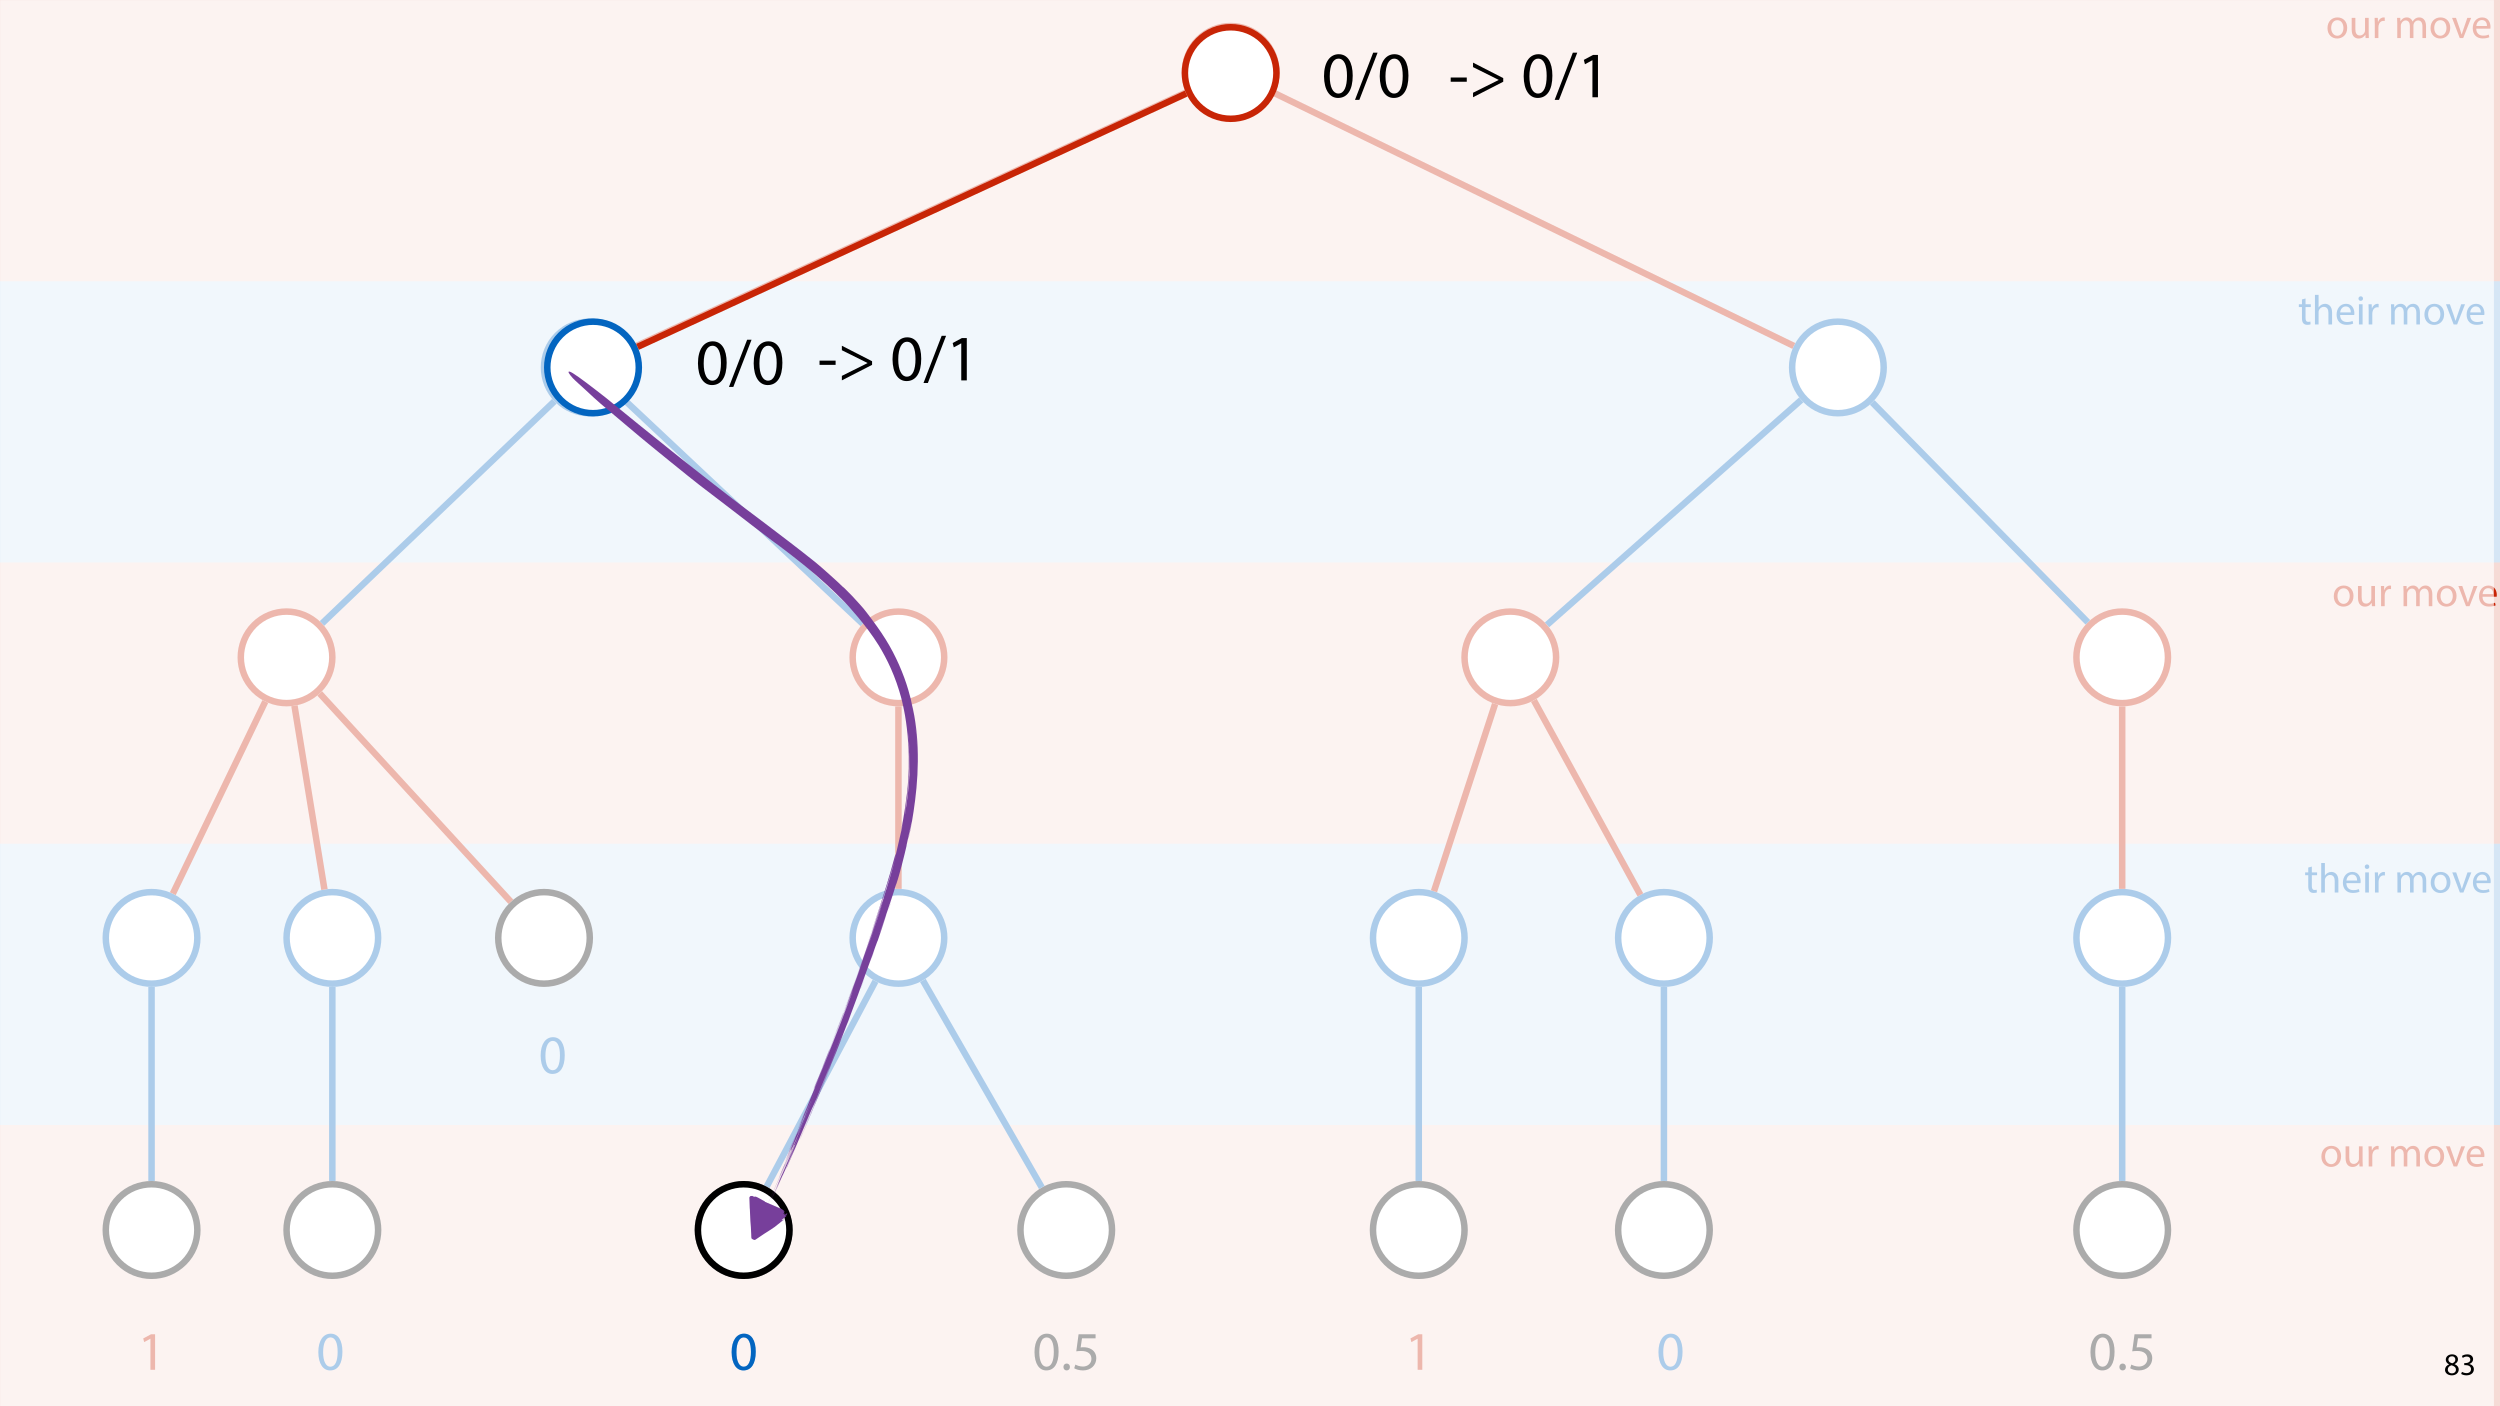 <?xml version="1.0" encoding="UTF-8"?>
<svg xmlns="http://www.w3.org/2000/svg" xmlns:xlink="http://www.w3.org/1999/xlink" width="1920pt" height="1080pt" viewBox="0 0 1920 1080" version="1.1">
<defs>
<g>
<symbol overflow="visible" id="glyph0-0">
<path style="stroke:none;" d="M 0 0 L 16 0 L 16 -22.406 L 0 -22.406 Z M 8 -12.641 L 2.562 -20.797 L 13.438 -20.797 Z M 8.953 -11.203 L 14.406 -19.359 L 14.406 -3.047 Z M 2.562 -1.594 L 8 -9.766 L 13.438 -1.594 Z M 1.594 -19.359 L 7.047 -11.203 L 1.594 -3.047 Z M 1.594 -19.359 "/>
</symbol>
<symbol overflow="visible" id="glyph0-1">
<path style="stroke:none;" d="M 8.891 -15.844 C 4.609 -15.844 1.219 -12.797 1.219 -7.609 C 1.219 -2.719 4.453 0.359 8.641 0.359 C 12.391 0.359 16.359 -2.141 16.359 -7.875 C 16.359 -12.609 13.344 -15.844 8.891 -15.844 Z M 8.828 -13.734 C 12.156 -13.734 13.469 -10.406 13.469 -7.781 C 13.469 -4.281 11.453 -1.766 8.766 -1.766 C 6.016 -1.766 4.062 -4.312 4.062 -7.719 C 4.062 -10.656 5.5 -13.734 8.828 -13.734 Z M 8.828 -13.734 "/>
</symbol>
<symbol overflow="visible" id="glyph0-2">
<path style="stroke:none;" d="M 15.297 -15.484 L 12.484 -15.484 L 12.484 -5.984 C 12.484 -5.469 12.391 -4.953 12.219 -4.547 C 11.719 -3.297 10.406 -1.984 8.516 -1.984 C 5.953 -1.984 5.062 -3.969 5.062 -6.906 L 5.062 -15.484 L 2.234 -15.484 L 2.234 -6.438 C 2.234 -0.984 5.156 0.359 7.578 0.359 C 10.344 0.359 11.969 -1.281 12.703 -2.531 L 12.766 -2.531 L 12.922 0 L 15.422 0 C 15.328 -1.219 15.297 -2.625 15.297 -4.219 Z M 15.297 -15.484 "/>
</symbol>
<symbol overflow="visible" id="glyph0-3">
<path style="stroke:none;" d="M 2.344 0 L 5.125 0 L 5.125 -8.25 C 5.125 -8.734 5.188 -9.188 5.25 -9.562 C 5.625 -11.688 7.047 -13.188 9.031 -13.188 C 9.406 -13.188 9.703 -13.156 9.984 -13.094 L 9.984 -15.75 C 9.734 -15.812 9.5 -15.844 9.188 -15.844 C 7.297 -15.844 5.594 -14.531 4.891 -12.453 L 4.766 -12.453 L 4.672 -15.484 L 2.203 -15.484 C 2.297 -14.047 2.344 -12.484 2.344 -10.656 Z M 2.344 0 "/>
</symbol>
<symbol overflow="visible" id="glyph0-4">
<path style="stroke:none;" d=""/>
</symbol>
<symbol overflow="visible" id="glyph0-5">
<path style="stroke:none;" d="M 2.344 0 L 5.094 0 L 5.094 -9.344 C 5.094 -9.828 5.156 -10.297 5.312 -10.719 C 5.766 -12.125 7.047 -13.531 8.797 -13.531 C 10.938 -13.531 12.031 -11.75 12.031 -9.281 L 12.031 0 L 14.781 0 L 14.781 -9.562 C 14.781 -10.078 14.875 -10.594 15.016 -10.969 C 15.484 -12.359 16.734 -13.531 18.344 -13.531 C 20.609 -13.531 21.703 -11.75 21.703 -8.766 L 21.703 0 L 24.453 0 L 24.453 -9.125 C 24.453 -14.5 21.406 -15.844 19.359 -15.844 C 17.891 -15.844 16.859 -15.453 15.938 -14.75 C 15.297 -14.266 14.688 -13.594 14.203 -12.734 L 14.141 -12.734 C 13.469 -14.562 11.875 -15.844 9.766 -15.844 C 7.203 -15.844 5.766 -14.469 4.891 -12.984 L 4.797 -12.984 L 4.672 -15.484 L 2.203 -15.484 C 2.297 -14.203 2.344 -12.891 2.344 -11.297 Z M 2.344 0 "/>
</symbol>
<symbol overflow="visible" id="glyph0-6">
<path style="stroke:none;" d="M 0.422 -15.484 L 6.297 0 L 8.984 0 L 15.078 -15.484 L 12.125 -15.484 L 9.125 -6.781 C 8.609 -5.375 8.156 -4.094 7.812 -2.812 L 7.719 -2.812 C 7.391 -4.094 6.969 -5.375 6.469 -6.781 L 3.422 -15.484 Z M 0.422 -15.484 "/>
</symbol>
<symbol overflow="visible" id="glyph0-7">
<path style="stroke:none;" d="M 14.781 -7.234 C 14.812 -7.516 14.875 -7.969 14.875 -8.547 C 14.875 -11.391 13.531 -15.844 8.484 -15.844 C 3.969 -15.844 1.219 -12.156 1.219 -7.484 C 1.219 -2.812 4.062 0.312 8.828 0.312 C 11.297 0.312 12.984 -0.188 13.984 -0.641 L 13.5 -2.656 C 12.453 -2.203 11.234 -1.859 9.219 -1.859 C 6.406 -1.859 3.969 -3.422 3.906 -7.234 Z M 3.938 -9.25 C 4.156 -11.203 5.406 -13.828 8.25 -13.828 C 11.422 -13.828 12.188 -11.047 12.156 -9.25 Z M 3.938 -9.25 "/>
</symbol>
<symbol overflow="visible" id="glyph0-8">
<path style="stroke:none;" d="M 2.969 -19.203 L 2.969 -15.484 L 0.578 -15.484 L 0.578 -13.344 L 2.969 -13.344 L 2.969 -4.891 C 2.969 -3.078 3.266 -1.703 4.062 -0.859 C 4.734 -0.094 5.797 0.312 7.109 0.312 C 8.188 0.312 9.062 0.156 9.594 -0.062 L 9.469 -2.172 C 9.125 -2.078 8.578 -1.984 7.844 -1.984 C 6.266 -1.984 5.734 -3.078 5.734 -4.984 L 5.734 -13.344 L 9.766 -13.344 L 9.766 -15.484 L 5.734 -15.484 L 5.734 -19.938 Z M 2.969 -19.203 "/>
</symbol>
<symbol overflow="visible" id="glyph0-9">
<path style="stroke:none;" d="M 2.344 0 L 5.156 0 L 5.156 -9.344 C 5.156 -9.891 5.188 -10.297 5.344 -10.688 C 5.859 -12.219 7.297 -13.5 9.125 -13.5 C 11.781 -13.5 12.703 -11.391 12.703 -8.891 L 12.703 0 L 15.516 0 L 15.516 -9.219 C 15.516 -14.562 12.188 -15.844 10.109 -15.844 C 9.062 -15.844 8.062 -15.516 7.234 -15.047 C 6.375 -14.562 5.656 -13.859 5.219 -13.062 L 5.156 -13.062 L 5.156 -22.719 L 2.344 -22.719 Z M 2.344 0 "/>
</symbol>
<symbol overflow="visible" id="glyph0-10">
<path style="stroke:none;" d="M 5.156 0 L 5.156 -15.484 L 2.344 -15.484 L 2.344 0 Z M 3.75 -21.594 C 2.719 -21.594 1.984 -20.828 1.984 -19.844 C 1.984 -18.875 2.688 -18.109 3.688 -18.109 C 4.797 -18.109 5.5 -18.875 5.469 -19.844 C 5.469 -20.828 4.797 -21.594 3.75 -21.594 Z M 3.75 -21.594 "/>
</symbol>
<symbol overflow="visible" id="glyph1-0">
<path style="stroke:none;" d="M 0 0 L 21 0 L 21 -29.406 L 0 -29.406 Z M 10.5 -16.594 L 3.359 -27.297 L 17.641 -27.297 Z M 11.766 -14.703 L 18.906 -25.406 L 18.906 -3.984 Z M 3.359 -2.094 L 10.5 -12.812 L 17.641 -2.094 Z M 2.094 -25.406 L 9.234 -14.703 L 2.094 -3.984 Z M 2.094 -25.406 "/>
</symbol>
<symbol overflow="visible" id="glyph1-1">
<path style="stroke:none;" d="M 9.906 0 L 13.484 0 L 13.484 -27.297 L 10.328 -27.297 L 4.375 -24.109 L 5.078 -21.297 L 9.828 -23.859 L 9.906 -23.859 Z M 9.906 0 "/>
</symbol>
<symbol overflow="visible" id="glyph1-2">
<path style="stroke:none;" d="M 11 -27.766 C 5.453 -27.766 1.516 -22.719 1.516 -13.562 C 1.594 -4.531 5.203 0.469 10.547 0.469 C 16.594 0.469 20.031 -4.656 20.031 -13.938 C 20.031 -22.641 16.766 -27.766 11 -27.766 Z M 10.797 -24.906 C 14.609 -24.906 16.344 -20.5 16.344 -13.781 C 16.344 -6.797 14.531 -2.391 10.75 -2.391 C 7.391 -2.391 5.203 -6.422 5.203 -13.531 C 5.203 -20.953 7.562 -24.906 10.797 -24.906 Z M 10.797 -24.906 "/>
</symbol>
<symbol overflow="visible" id="glyph1-3">
<path style="stroke:none;" d="M 4.656 0.469 C 6.219 0.469 7.188 -0.672 7.188 -2.188 C 7.188 -3.734 6.172 -4.828 4.703 -4.828 C 3.234 -4.828 2.188 -3.734 2.188 -2.188 C 2.188 -0.672 3.188 0.469 4.656 0.469 Z M 4.656 0.469 "/>
</symbol>
<symbol overflow="visible" id="glyph1-4">
<path style="stroke:none;" d="M 18.188 -27.297 L 5.125 -27.297 L 3.359 -14.203 C 4.375 -14.328 5.594 -14.484 7.141 -14.484 C 12.594 -14.484 14.953 -11.969 15 -8.438 C 15 -4.781 12.016 -2.516 8.531 -2.516 C 6.047 -2.516 3.828 -3.359 2.688 -4.031 L 1.766 -1.219 C 3.062 -0.375 5.594 0.469 8.562 0.469 C 14.484 0.469 18.734 -3.531 18.734 -8.859 C 18.734 -12.312 16.969 -14.656 14.828 -15.875 C 13.141 -16.891 11.047 -17.344 8.953 -17.344 C 7.938 -17.344 7.344 -17.266 6.719 -17.172 L 7.766 -24.188 L 18.188 -24.188 Z M 18.188 -27.297 "/>
</symbol>
<symbol overflow="visible" id="glyph2-0">
<path style="stroke:none;" d="M 0 0 L 12 0 L 12 -16.797 L 0 -16.797 Z M 6 -9.484 L 1.922 -15.594 L 10.078 -15.594 Z M 6.719 -8.406 L 10.797 -14.516 L 10.797 -2.281 Z M 1.922 -1.203 L 6 -7.312 L 10.078 -1.203 Z M 1.203 -14.516 L 5.281 -8.406 L 1.203 -2.281 Z M 1.203 -14.516 "/>
</symbol>
<symbol overflow="visible" id="glyph2-1">
<path style="stroke:none;" d="M 6.125 0.266 C 9.094 0.266 11.422 -1.562 11.422 -4.266 C 11.422 -6.172 10.219 -7.531 8.281 -8.297 L 8.281 -8.375 C 10.203 -9.281 10.844 -10.703 10.844 -12.031 C 10.844 -13.969 9.344 -15.859 6.312 -15.859 C 3.578 -15.859 1.484 -14.188 1.484 -11.719 C 1.484 -10.375 2.234 -9.031 3.953 -8.203 L 3.984 -8.141 C 2.062 -7.312 0.891 -5.922 0.891 -3.953 C 0.891 -1.688 2.859 0.266 6.125 0.266 Z M 6.172 -1.266 C 4.172 -1.266 2.969 -2.656 3.047 -4.25 C 3.047 -5.734 4.031 -6.938 5.859 -7.469 C 7.969 -6.859 9.281 -5.953 9.281 -4.062 C 9.281 -2.453 8.062 -1.266 6.172 -1.266 Z M 6.188 -14.359 C 8.094 -14.359 8.828 -13.062 8.828 -11.812 C 8.828 -10.391 7.797 -9.438 6.453 -8.969 C 4.656 -9.453 3.484 -10.297 3.484 -11.859 C 3.484 -13.203 4.438 -14.359 6.188 -14.359 Z M 6.188 -14.359 "/>
</symbol>
<symbol overflow="visible" id="glyph2-2">
<path style="stroke:none;" d="M 1.016 -0.797 C 1.781 -0.281 3.312 0.266 5.062 0.266 C 8.812 0.266 10.75 -1.922 10.75 -4.422 C 10.75 -6.594 9.188 -8.047 7.266 -8.422 L 7.266 -8.469 C 9.188 -9.172 10.156 -10.531 10.156 -12.141 C 10.156 -14.047 8.766 -15.859 5.688 -15.859 C 4.016 -15.859 2.422 -15.266 1.609 -14.656 L 2.156 -13.125 C 2.828 -13.609 4.031 -14.156 5.281 -14.156 C 7.219 -14.156 8.016 -13.062 8.016 -11.812 C 8.016 -9.953 6.078 -9.172 4.531 -9.172 L 3.359 -9.172 L 3.359 -7.578 L 4.531 -7.578 C 6.578 -7.578 8.547 -6.641 8.562 -4.469 C 8.594 -3.172 7.75 -1.438 5.047 -1.438 C 3.578 -1.438 2.188 -2.047 1.578 -2.422 Z M 1.016 -0.797 "/>
</symbol>
<symbol overflow="visible" id="glyph3-0">
<path style="stroke:none;" d="M 0 0 L 25 0 L 25 -35 L 0 -35 Z M 12.5 -19.75 L 4 -32.5 L 21 -32.5 Z M 14 -17.5 L 22.5 -30.25 L 22.5 -4.75 Z M 4 -2.5 L 12.5 -15.25 L 21 -2.5 Z M 2.5 -30.25 L 11 -17.5 L 2.5 -4.75 Z M 2.5 -30.25 "/>
</symbol>
<symbol overflow="visible" id="glyph3-1">
<path style="stroke:none;" d="M 13.094 -33.047 C 6.5 -33.047 1.797 -27.047 1.797 -16.156 C 1.906 -5.406 6.203 0.547 12.547 0.547 C 19.75 0.547 23.844 -5.547 23.844 -16.594 C 23.844 -26.953 19.953 -33.047 13.094 -33.047 Z M 12.844 -29.656 C 17.406 -29.656 19.453 -24.406 19.453 -16.406 C 19.453 -8.094 17.297 -2.844 12.797 -2.844 C 8.797 -2.844 6.203 -7.656 6.203 -16.094 C 6.203 -24.953 9 -29.656 12.844 -29.656 Z M 12.844 -29.656 "/>
</symbol>
<symbol overflow="visible" id="glyph3-2">
<path style="stroke:none;" d="M 3.297 2 L 17.297 -34.25 L 13.906 -34.25 L -0.047 2 Z M 3.297 2 "/>
</symbol>
<symbol overflow="visible" id="glyph3-3">
<path style="stroke:none;" d="M 1.5 -15.156 L 1.5 -11.906 L 13.844 -11.906 L 13.844 -15.156 Z M 1.5 -15.156 "/>
</symbol>
<symbol overflow="visible" id="glyph3-4">
<path style="stroke:none;" d="M 26.5 -14.703 L 3.297 -26.594 L 3.297 -23.156 L 23 -13.344 L 23 -13.25 L 3.297 -3.453 L 3.297 0 L 26.5 -11.906 Z M 26.5 -14.703 "/>
</symbol>
<symbol overflow="visible" id="glyph3-5">
<path style="stroke:none;" d=""/>
</symbol>
<symbol overflow="visible" id="glyph3-6">
<path style="stroke:none;" d="M 11.797 0 L 16.047 0 L 16.047 -32.5 L 12.297 -32.5 L 5.203 -28.703 L 6.047 -25.344 L 11.703 -28.406 L 11.797 -28.406 Z M 11.797 0 "/>
</symbol>
</g>
<filter id="alpha" filterUnits="objectBoundingBox" x="0%" y="0%" width="100%" height="100%">
  <feColorMatrix type="matrix" in="SourceGraphic" values="0 0 0 0 1 0 0 0 0 1 0 0 0 0 1 0 0 0 1 0"/>
</filter>
<mask id="mask0">
  <g filter="url(#alpha)">
<rect x="0" y="0" width="1920" height="1080" style="fill:rgb(0%,0%,0%);fill-opacity:0.671;stroke:none;"/>
  </g>
</mask>
<clipPath id="clip1">
  <rect x="0" y="0" width="1916" height="1080"/>
</clipPath>
<g id="surface5" clip-path="url(#clip1)">
<path style=" stroke:none;fill-rule:nonzero;fill:rgb(100%,100%,100%);fill-opacity:1;" d="M -0.5 1080 L 1915.309 1080 L 1915.309 0 L -0.5 0 Z M -0.5 1080 "/>
</g>
</defs>
<g id="surface1">
<rect x="0" y="0" width="1920" height="1080" style="fill:rgb(100%,100%,100%);fill-opacity:1;stroke:none;"/>
<path style=" stroke:none;fill-rule:nonzero;fill:rgb(78.432%,14.51%,2.353%);fill-opacity:0.161;" d="M 0 216 L 1920 216 L 1920 0 L 0 0 Z M 0 216 "/>
<path style=" stroke:none;fill-rule:nonzero;fill:rgb(1.176%,39.607%,75.294%);fill-opacity:0.161;" d="M 0 432 L 1920 432 L 1920 216 L 0 216 Z M 0 432 "/>
<path style=" stroke:none;fill-rule:nonzero;fill:rgb(78.432%,14.51%,2.353%);fill-opacity:0.161;" d="M 0 648 L 1920 648 L 1920 432 L 0 432 Z M 0 648 "/>
<path style=" stroke:none;fill-rule:nonzero;fill:rgb(1.176%,39.607%,75.294%);fill-opacity:0.161;" d="M 0 864 L 1920 864 L 1920 648 L 0 648 Z M 0 864 "/>
<path style=" stroke:none;fill-rule:nonzero;fill:rgb(78.432%,14.51%,2.353%);fill-opacity:0.161;" d="M 0 1080 L 1920 1080 L 1920 864 L 0 864 Z M 0 1080 "/>
<path style="fill-rule:nonzero;fill:rgb(100%,100%,100%);fill-opacity:1;stroke-width:5;stroke-linecap:butt;stroke-linejoin:miter;stroke:rgb(78.432%,14.51%,2.353%);stroke-opacity:1;stroke-miterlimit:4;" d="M 60.016 10.297 C 73.742 24.027 73.742 46.285 60.016 60.016 C 46.285 73.742 24.027 73.742 10.297 60.016 C -3.434 46.285 -3.434 24.027 10.297 10.297 C 24.027 -3.434 46.285 -3.434 60.016 10.297 Z M 60.016 10.297 " transform="matrix(1,0,0,1,910,20)"/>
<path style="fill-rule:nonzero;fill:rgb(100%,100%,100%);fill-opacity:1;stroke-width:5;stroke-linecap:butt;stroke-linejoin:miter;stroke:rgb(1.176%,39.607%,75.294%);stroke-opacity:1;stroke-miterlimit:4;" d="M 60.014 10.299 C 73.744 24.025 73.744 46.287 60.014 60.013 C 46.287 73.744 24.025 73.744 10.299 60.013 C -3.432 46.287 -3.432 24.025 10.299 10.299 C 24.025 -3.432 46.287 -3.432 60.014 10.299 Z M 60.014 10.299 " transform="matrix(1,0,0,1,417.799,247.034)"/>
<path style=" stroke:none;fill-rule:nonzero;fill:rgb(100%,100%,100%);fill-opacity:1;" d="M 1436.379 257.332 C 1450.105 271.059 1450.105 293.32 1436.379 307.047 C 1422.648 320.777 1400.391 320.777 1386.66 307.047 C 1372.93 293.32 1372.93 271.059 1386.66 257.332 C 1400.391 243.602 1422.648 243.602 1436.379 257.332 Z M 1436.379 257.332 "/>
<path style="fill:none;stroke-width:5;stroke-linecap:butt;stroke-linejoin:miter;stroke:rgb(1.176%,39.607%,75.294%);stroke-opacity:1;stroke-miterlimit:4;" d="M 60.015 10.299 C 73.741 24.025 73.741 46.287 60.015 60.013 C 46.284 73.744 24.027 73.744 10.296 60.013 C -3.43 46.287 -3.43 24.025 10.296 10.299 C 24.027 -3.432 46.284 -3.432 60.015 10.299 Z M 60.015 10.299 " transform="matrix(1,0,0,1,1376.364,247.034)"/>
<path style="fill-rule:nonzero;fill:rgb(100%,100%,100%);fill-opacity:1;stroke-width:5;stroke-linecap:butt;stroke-linejoin:miter;stroke:rgb(78.432%,14.51%,2.353%);stroke-opacity:1;stroke-miterlimit:4;" d="M 60.013 10.295 C 73.744 24.026 73.744 46.284 60.013 60.014 C 46.287 73.744 24.025 73.744 10.298 60.014 C -3.432 46.284 -3.432 24.026 10.298 10.295 C 24.025 -3.431 46.287 -3.431 60.013 10.295 Z M 60.013 10.295 " transform="matrix(1,0,0,1,184.928,469.689)"/>
<path style="fill-rule:nonzero;fill:rgb(100%,100%,100%);fill-opacity:1;stroke-width:5;stroke-linecap:butt;stroke-linejoin:miter;stroke:rgb(78.432%,14.51%,2.353%);stroke-opacity:1;stroke-miterlimit:4;" d="M 60.015 10.295 C 73.741 24.026 73.741 46.284 60.015 60.014 C 46.284 73.744 24.027 73.744 10.296 60.014 C -3.43 46.284 -3.43 24.026 10.296 10.295 C 24.027 -3.431 46.284 -3.431 60.015 10.295 Z M 60.015 10.295 " transform="matrix(1,0,0,1,654.848,469.689)"/>
<path style=" stroke:none;fill-rule:nonzero;fill:rgb(100%,100%,100%);fill-opacity:1;" d="M 1184.781 479.984 C 1198.512 493.715 1198.512 515.973 1184.781 529.703 C 1171.055 543.434 1148.797 543.434 1135.066 529.703 C 1121.336 515.973 1121.336 493.715 1135.066 479.984 C 1148.797 466.258 1171.055 466.258 1184.781 479.984 Z M 1184.781 479.984 "/>
<path style="fill:none;stroke-width:5;stroke-linecap:butt;stroke-linejoin:miter;stroke:rgb(78.432%,14.51%,2.353%);stroke-opacity:1;stroke-miterlimit:4;" d="M 60.012 10.295 C 73.743 24.026 73.743 46.284 60.012 60.014 C 46.286 73.744 24.024 73.744 10.297 60.014 C -3.433 46.284 -3.433 24.026 10.297 10.295 C 24.024 -3.431 46.286 -3.431 60.012 10.295 Z M 60.012 10.295 " transform="matrix(1,0,0,1,1124.769,469.689)"/>
<path style="fill-rule:nonzero;fill:rgb(100%,100%,100%);fill-opacity:1;stroke-width:5;stroke-linecap:butt;stroke-linejoin:miter;stroke:rgb(78.432%,14.51%,2.353%);stroke-opacity:1;stroke-miterlimit:4;" d="M 60.014 10.295 C 73.745 24.026 73.745 46.284 60.014 60.014 C 46.284 73.744 24.026 73.744 10.295 60.014 C -3.431 46.284 -3.431 24.026 10.295 10.295 C 24.026 -3.431 46.284 -3.431 60.014 10.295 Z M 60.014 10.295 " transform="matrix(1,0,0,1,1594.689,469.689)"/>
<path style="fill-rule:nonzero;fill:rgb(100%,100%,100%);fill-opacity:1;stroke-width:5;stroke-linecap:butt;stroke-linejoin:miter;stroke:rgb(1.176%,39.607%,75.294%);stroke-opacity:1;stroke-miterlimit:4;" d="M 60.014 10.298 C 73.744 24.024 73.744 46.286 60.014 60.013 C 46.283 73.743 24.026 73.743 10.295 60.013 C -3.432 46.286 -3.432 24.024 10.295 10.298 C 24.026 -3.433 46.283 -3.433 60.014 10.298 Z M 60.014 10.298 " transform="matrix(1,0,0,1,81.244,685.144)"/>
<path style="fill-rule:nonzero;fill:rgb(100%,100%,100%);fill-opacity:1;stroke-width:5;stroke-linecap:butt;stroke-linejoin:miter;stroke:rgb(0%,0%,0%);stroke-opacity:1;stroke-miterlimit:4;" d="M 60.013 10.298 C 73.743 24.024 73.743 46.286 60.013 60.013 C 46.286 73.743 24.024 73.743 10.298 60.013 C -3.433 46.286 -3.433 24.024 10.298 10.298 C 24.024 -3.433 46.286 -3.433 60.013 10.298 Z M 60.013 10.298 " transform="matrix(1,0,0,1,382.644,685.144)"/>
<path style="fill-rule:nonzero;fill:rgb(100%,100%,100%);fill-opacity:1;stroke-width:5;stroke-linecap:butt;stroke-linejoin:miter;stroke:rgb(1.176%,39.607%,75.294%);stroke-opacity:1;stroke-miterlimit:4;" d="M 60.015 10.298 C 73.741 24.024 73.741 46.286 60.015 60.013 C 46.284 73.743 24.027 73.743 10.296 60.013 C -3.43 46.286 -3.43 24.024 10.296 10.298 C 24.027 -3.433 46.284 -3.433 60.015 10.298 Z M 60.015 10.298 " transform="matrix(1,0,0,1,654.848,685.144)"/>
<path style=" stroke:none;fill-rule:nonzero;fill:rgb(100%,100%,100%);fill-opacity:1;" d="M 1302.75 695.441 C 1316.477 709.168 1316.477 731.43 1302.75 745.156 C 1289.02 758.887 1266.762 758.887 1253.031 745.156 C 1239.305 731.43 1239.305 709.168 1253.031 695.441 C 1266.762 681.711 1289.02 681.711 1302.75 695.441 Z M 1302.75 695.441 "/>
<path style="fill:none;stroke-width:5;stroke-linecap:butt;stroke-linejoin:miter;stroke:rgb(1.176%,39.607%,75.294%);stroke-opacity:1;stroke-miterlimit:4;" d="M 60.015 10.298 C 73.742 24.024 73.742 46.286 60.015 60.013 C 46.285 73.743 24.027 73.743 10.296 60.013 C -3.434 46.286 -3.434 24.024 10.296 10.298 C 24.027 -3.433 46.285 -3.433 60.015 10.298 Z M 60.015 10.298 " transform="matrix(1,0,0,1,1242.735,685.144)"/>
<path style="fill-rule:nonzero;fill:rgb(100%,100%,100%);fill-opacity:1;stroke-width:5;stroke-linecap:butt;stroke-linejoin:miter;stroke:rgb(1.176%,39.607%,75.294%);stroke-opacity:1;stroke-miterlimit:4;" d="M 60.014 10.298 C 73.745 24.024 73.745 46.286 60.014 60.013 C 46.284 73.743 24.026 73.743 10.295 60.013 C -3.431 46.286 -3.431 24.024 10.295 10.298 C 24.026 -3.433 46.284 -3.433 60.014 10.298 Z M 60.014 10.298 " transform="matrix(1,0,0,1,1594.689,685.144)"/>
<path style="fill-rule:nonzero;fill:rgb(100%,100%,100%);fill-opacity:1;stroke-width:5;stroke-linecap:butt;stroke-linejoin:miter;stroke:rgb(0%,0%,0%);stroke-opacity:1;stroke-miterlimit:4;" d="M 60.014 10.296 C 73.744 24.027 73.744 46.284 60.014 60.015 C 46.283 73.741 24.026 73.741 10.295 60.015 C -3.432 46.284 -3.432 24.027 10.295 10.296 C 24.026 -3.431 46.283 -3.431 60.014 10.296 Z M 60.014 10.296 " transform="matrix(1,0,0,1,81.244,909.489)"/>
<path style="fill-rule:nonzero;fill:rgb(100%,100%,100%);fill-opacity:1;stroke-width:5;stroke-linecap:butt;stroke-linejoin:miter;stroke:rgb(0%,0%,0%);stroke-opacity:1;stroke-miterlimit:4;" d="M 60.014 10.296 C 73.744 24.027 73.744 46.284 60.014 60.015 C 46.283 73.741 24.026 73.741 10.295 60.015 C -3.431 46.284 -3.431 24.027 10.295 10.296 C 24.026 -3.431 46.283 -3.431 60.014 10.296 Z M 60.014 10.296 " transform="matrix(1,0,0,1,220.084,909.489)"/>
<path style="fill-rule:nonzero;fill:rgb(100%,100%,100%);fill-opacity:1;stroke-width:5;stroke-linecap:butt;stroke-linejoin:miter;stroke:rgb(0%,0%,0%);stroke-opacity:1;stroke-miterlimit:4;" d="M 60.015 10.296 C 73.741 24.027 73.741 46.284 60.015 60.015 C 46.284 73.741 24.027 73.741 10.296 60.015 C -3.43 46.284 -3.43 24.027 10.296 10.296 C 24.027 -3.431 46.284 -3.431 60.015 10.296 Z M 60.015 10.296 " transform="matrix(1,0,0,1,535.997,909.489)"/>
<path style="fill-rule:nonzero;fill:rgb(100%,100%,100%);fill-opacity:1;stroke-width:5;stroke-linecap:butt;stroke-linejoin:miter;stroke:rgb(0%,0%,0%);stroke-opacity:1;stroke-miterlimit:4;" d="M 60.014 10.296 C 73.745 24.027 73.745 46.284 60.014 60.015 C 46.284 73.741 24.026 73.741 10.296 60.015 C -3.431 46.284 -3.431 24.027 10.296 10.296 C 24.026 -3.431 46.284 -3.431 60.014 10.296 Z M 60.014 10.296 " transform="matrix(1,0,0,1,783.716,909.489)"/>
<path style=" stroke:none;fill-rule:nonzero;fill:rgb(100%,100%,100%);fill-opacity:1;" d="M 1114.473 919.785 C 1128.199 933.516 1128.199 955.773 1114.473 969.504 C 1100.742 983.23 1078.484 983.23 1064.754 969.504 C 1051.023 955.773 1051.023 933.516 1064.754 919.785 C 1078.484 906.059 1100.742 906.059 1114.473 919.785 Z M 1114.473 919.785 "/>
<path style="fill:none;stroke-width:5;stroke-linecap:butt;stroke-linejoin:miter;stroke:rgb(0%,0%,0%);stroke-opacity:1;stroke-miterlimit:4;" d="M 60.015 10.296 C 73.745 24.027 73.745 46.284 60.015 60.015 C 46.284 73.741 24.026 73.741 10.296 60.015 C -3.431 46.284 -3.431 24.027 10.296 10.296 C 24.026 -3.431 46.284 -3.431 60.015 10.296 Z M 60.015 10.296 " transform="matrix(1,0,0,1,1054.458,909.489)"/>
<path style=" stroke:none;fill-rule:nonzero;fill:rgb(100%,100%,100%);fill-opacity:1;" d="M 1302.75 919.785 C 1316.477 933.516 1316.477 955.773 1302.75 969.504 C 1289.02 983.23 1266.762 983.23 1253.031 969.504 C 1239.305 955.773 1239.305 933.516 1253.031 919.785 C 1266.762 906.059 1289.02 906.059 1302.75 919.785 Z M 1302.75 919.785 "/>
<path style="fill:none;stroke-width:5;stroke-linecap:butt;stroke-linejoin:miter;stroke:rgb(0%,0%,0%);stroke-opacity:1;stroke-miterlimit:4;" d="M 60.015 10.296 C 73.742 24.027 73.742 46.284 60.015 60.015 C 46.285 73.741 24.027 73.741 10.296 60.015 C -3.434 46.284 -3.434 24.027 10.296 10.296 C 24.027 -3.431 46.285 -3.431 60.015 10.296 Z M 60.015 10.296 " transform="matrix(1,0,0,1,1242.735,909.489)"/>
<path style="fill-rule:nonzero;fill:rgb(100%,100%,100%);fill-opacity:1;stroke-width:5;stroke-linecap:butt;stroke-linejoin:miter;stroke:rgb(0%,0%,0%);stroke-opacity:1;stroke-miterlimit:4;" d="M 60.014 10.296 C 73.745 24.027 73.745 46.284 60.014 60.015 C 46.284 73.741 24.026 73.741 10.295 60.015 C -3.431 46.284 -3.431 24.027 10.295 10.296 C 24.026 -3.431 46.284 -3.431 60.014 10.296 Z M 60.014 10.296 " transform="matrix(1,0,0,1,1594.689,909.489)"/>
<path style="fill:none;stroke-width:5;stroke-linecap:butt;stroke-linejoin:miter;stroke:rgb(78.432%,14.51%,2.353%);stroke-opacity:1;stroke-miterlimit:4;" d="M -0.002 195.484 L 423.803 -0 " transform="matrix(1,0,0,1,487.154,70.93)"/>
<g style="fill:rgb(78.432%,14.51%,2.353%);fill-opacity:1;">
  <use xlink:href="#glyph0-1" x="1786.291" y="29.225"/>
  <use xlink:href="#glyph0-2" x="1803.859" y="29.225"/>
  <use xlink:href="#glyph0-3" x="1821.491" y="29.225"/>
  <use xlink:href="#glyph0-4" x="1831.955" y="29.225"/>
  <use xlink:href="#glyph0-5" x="1838.739" y="29.225"/>
  <use xlink:href="#glyph0-1" x="1865.427" y="29.225"/>
</g>
<g style="fill:rgb(78.432%,14.51%,2.353%);fill-opacity:1;">
  <use xlink:href="#glyph0-6" x="1882.771" y="29.225"/>
</g>
<g style="fill:rgb(78.432%,14.51%,2.353%);fill-opacity:1;">
  <use xlink:href="#glyph0-7" x="1897.843" y="29.225"/>
</g>
<g style="fill:rgb(1.176%,39.607%,75.294%);fill-opacity:1;">
  <use xlink:href="#glyph0-8" x="1764.93" y="249.164"/>
  <use xlink:href="#glyph0-9" x="1775.522" y="249.164"/>
  <use xlink:href="#glyph0-7" x="1793.282" y="249.164"/>
  <use xlink:href="#glyph0-10" x="1809.314" y="249.164"/>
  <use xlink:href="#glyph0-3" x="1816.802" y="249.164"/>
  <use xlink:href="#glyph0-4" x="1827.266" y="249.164"/>
  <use xlink:href="#glyph0-5" x="1834.05" y="249.164"/>
  <use xlink:href="#glyph0-1" x="1860.738" y="249.164"/>
</g>
<g style="fill:rgb(1.176%,39.607%,75.294%);fill-opacity:1;">
  <use xlink:href="#glyph0-6" x="1878.082" y="249.164"/>
</g>
<g style="fill:rgb(1.176%,39.607%,75.294%);fill-opacity:1;">
  <use xlink:href="#glyph0-7" x="1893.154" y="249.164"/>
</g>
<g style="fill:rgb(78.432%,14.51%,2.353%);fill-opacity:1;">
  <use xlink:href="#glyph0-1" x="1791.124" y="465.541"/>
  <use xlink:href="#glyph0-2" x="1808.692" y="465.541"/>
  <use xlink:href="#glyph0-3" x="1826.324" y="465.541"/>
  <use xlink:href="#glyph0-4" x="1836.788" y="465.541"/>
  <use xlink:href="#glyph0-5" x="1843.572" y="465.541"/>
  <use xlink:href="#glyph0-1" x="1870.26" y="465.541"/>
</g>
<g style="fill:rgb(78.432%,14.51%,2.353%);fill-opacity:1;">
  <use xlink:href="#glyph0-6" x="1887.604" y="465.541"/>
</g>
<g style="fill:rgb(78.432%,14.51%,2.353%);fill-opacity:1;">
  <use xlink:href="#glyph0-7" x="1902.676" y="465.541"/>
</g>
<g style="fill:rgb(1.176%,39.607%,75.294%);fill-opacity:1;">
  <use xlink:href="#glyph0-8" x="1769.763" y="685.48"/>
  <use xlink:href="#glyph0-9" x="1780.355" y="685.48"/>
  <use xlink:href="#glyph0-7" x="1798.115" y="685.48"/>
  <use xlink:href="#glyph0-10" x="1814.147" y="685.48"/>
  <use xlink:href="#glyph0-3" x="1821.635" y="685.48"/>
  <use xlink:href="#glyph0-4" x="1832.099" y="685.48"/>
  <use xlink:href="#glyph0-5" x="1838.883" y="685.48"/>
  <use xlink:href="#glyph0-1" x="1865.571" y="685.48"/>
</g>
<g style="fill:rgb(1.176%,39.607%,75.294%);fill-opacity:1;">
  <use xlink:href="#glyph0-6" x="1882.915" y="685.48"/>
</g>
<g style="fill:rgb(1.176%,39.607%,75.294%);fill-opacity:1;">
  <use xlink:href="#glyph0-7" x="1897.987" y="685.48"/>
</g>
<g style="fill:rgb(78.432%,14.51%,2.353%);fill-opacity:1;">
  <use xlink:href="#glyph0-1" x="1781.602" y="895.864"/>
  <use xlink:href="#glyph0-2" x="1799.17" y="895.864"/>
  <use xlink:href="#glyph0-3" x="1816.802" y="895.864"/>
  <use xlink:href="#glyph0-4" x="1827.266" y="895.864"/>
  <use xlink:href="#glyph0-5" x="1834.05" y="895.864"/>
  <use xlink:href="#glyph0-1" x="1860.738" y="895.864"/>
</g>
<g style="fill:rgb(78.432%,14.51%,2.353%);fill-opacity:1;">
  <use xlink:href="#glyph0-6" x="1878.082" y="895.864"/>
</g>
<g style="fill:rgb(78.432%,14.51%,2.353%);fill-opacity:1;">
  <use xlink:href="#glyph0-7" x="1893.154" y="895.864"/>
</g>
<path style="fill-rule:nonzero;fill:rgb(100%,100%,100%);fill-opacity:1;stroke-width:5;stroke-linecap:butt;stroke-linejoin:miter;stroke:rgb(1.176%,39.607%,75.294%);stroke-opacity:1;stroke-miterlimit:4;" d="M 60.014 10.298 C 73.744 24.024 73.744 46.286 60.014 60.013 C 46.283 73.743 24.026 73.743 10.295 60.013 C -3.431 46.286 -3.431 24.024 10.295 10.298 C 24.026 -3.433 46.283 -3.433 60.014 10.298 Z M 60.014 10.298 " transform="matrix(1,0,0,1,220.084,685.144)"/>
<path style="fill:none;stroke-width:5;stroke-linecap:butt;stroke-linejoin:miter;stroke:rgb(78.432%,14.51%,2.353%);stroke-opacity:1;stroke-miterlimit:4;" d="M 398.637 194.062 L 0 -0 " transform="matrix(1,0,0,1,979.019,71.641)"/>
<path style="fill:none;stroke-width:5;stroke-linecap:butt;stroke-linejoin:miter;stroke:rgb(1.176%,39.607%,75.294%);stroke-opacity:1;stroke-miterlimit:4;" d="M 0.002 170.614 L 178.439 0.001 " transform="matrix(1,0,0,1,247.299,308.21)"/>
<path style="fill:none;stroke-width:5;stroke-linecap:butt;stroke-linejoin:miter;stroke:rgb(1.176%,39.607%,75.294%);stroke-opacity:1;stroke-miterlimit:4;" d="M 182.158 171.098 L 0.002 0 " transform="matrix(1,0,0,1,480.401,307.969)"/>
<path style="fill:none;stroke-width:5;stroke-linecap:butt;stroke-linejoin:miter;stroke:rgb(1.176%,39.607%,75.294%);stroke-opacity:1;stroke-miterlimit:4;" d="M 165.602 168.886 L 0.001 -0.001 " transform="matrix(1,0,0,1,1437.882,309.075)"/>
<path style="fill:none;stroke-width:5;stroke-linecap:butt;stroke-linejoin:miter;stroke:rgb(1.176%,39.607%,75.294%);stroke-opacity:1;stroke-miterlimit:4;" d="M -0.001 172.747 L 195.198 0.001 " transform="matrix(1,0,0,1,1188.122,307.144)"/>
<path style="fill:none;stroke-width:5;stroke-linecap:butt;stroke-linejoin:miter;stroke:rgb(78.432%,14.51%,2.353%);stroke-opacity:1;stroke-miterlimit:4;" d="M 0 0 L 23.028 141.121 " transform="matrix(1,0,0,1,226.148,542.011)"/>
<path style="fill:none;stroke-width:5;stroke-linecap:butt;stroke-linejoin:miter;stroke:rgb(78.432%,14.51%,2.353%);stroke-opacity:1;stroke-miterlimit:4;" d="M -0.001 147.581 L 71.019 -0.001 " transform="matrix(1,0,0,1,132.731,538.782)"/>
<path style="fill:none;stroke-width:5;stroke-linecap:butt;stroke-linejoin:miter;stroke:rgb(78.432%,14.51%,2.353%);stroke-opacity:1;stroke-miterlimit:4;" d="M 0 -0.002 C 0 46.713 0 93.428 0 140.143 " transform="matrix(1,0,0,1,690.004,542.502)"/>
<path style="fill:none;stroke-width:5;stroke-linecap:butt;stroke-linejoin:miter;stroke:rgb(78.432%,14.51%,2.353%);stroke-opacity:1;stroke-miterlimit:4;" d="M 146.797 159.97 L -0 0.002 " transform="matrix(1,0,0,1,245.543,532.588)"/>
<path style=" stroke:none;fill-rule:nonzero;fill:rgb(100%,100%,100%);fill-opacity:1;" d="M 1114.473 695.441 C 1128.199 709.168 1128.199 731.43 1114.473 745.156 C 1100.742 758.887 1078.484 758.887 1064.754 745.156 C 1051.023 731.43 1051.023 709.168 1064.754 695.441 C 1078.484 681.711 1100.742 681.711 1114.473 695.441 Z M 1114.473 695.441 "/>
<path style="fill:none;stroke-width:5;stroke-linecap:butt;stroke-linejoin:miter;stroke:rgb(1.176%,39.607%,75.294%);stroke-opacity:1;stroke-miterlimit:4;" d="M 60.015 10.298 C 73.745 24.024 73.745 46.286 60.015 60.013 C 46.284 73.743 24.026 73.743 10.296 60.013 C -3.431 46.286 -3.431 24.024 10.296 10.298 C 24.026 -3.433 46.284 -3.433 60.015 10.298 Z M 60.015 10.298 " transform="matrix(1,0,0,1,1054.458,685.144)"/>
<path style="fill:none;stroke-width:5;stroke-linecap:butt;stroke-linejoin:miter;stroke:rgb(78.432%,14.51%,2.353%);stroke-opacity:1;stroke-miterlimit:4;" d="M 46.945 0.001 L -0 143.848 " transform="matrix(1,0,0,1,1101.297,540.648)"/>
<path style="fill:none;stroke-width:5;stroke-linecap:butt;stroke-linejoin:miter;stroke:rgb(78.432%,14.51%,2.353%);stroke-opacity:1;stroke-miterlimit:4;" d="M -0 -0.001 L 81.793 149.386 " transform="matrix(1,0,0,1,1178.012,537.88)"/>
<path style="fill:none;stroke-width:5;stroke-linecap:butt;stroke-linejoin:miter;stroke:rgb(78.432%,14.51%,2.353%);stroke-opacity:1;stroke-miterlimit:4;" d="M -0 -0.002 C -0 46.713 -0 93.428 -0 140.143 " transform="matrix(1,0,0,1,1629.844,542.502)"/>
<path style="fill:none;stroke-width:5;stroke-linecap:butt;stroke-linejoin:miter;stroke:rgb(1.176%,39.607%,75.294%);stroke-opacity:1;stroke-miterlimit:4;" d="M -0 0.001 C -0 49.677 -0 99.356 -0 149.032 " transform="matrix(1,0,0,1,1629.844,757.956)"/>
<path style="fill:none;stroke-width:5;stroke-linecap:butt;stroke-linejoin:miter;stroke:rgb(1.176%,39.607%,75.294%);stroke-opacity:1;stroke-miterlimit:4;" d="M -0 0.001 C -0 49.677 -0 99.356 -0 149.032 " transform="matrix(1,0,0,1,1277.891,757.956)"/>
<path style="fill:none;stroke-width:5;stroke-linecap:butt;stroke-linejoin:miter;stroke:rgb(1.176%,39.607%,75.294%);stroke-opacity:1;stroke-miterlimit:4;" d="M 0 0.001 C 0 49.677 0 99.356 0 149.032 " transform="matrix(1,0,0,1,1089.613,757.956)"/>
<path style="fill:none;stroke-width:5;stroke-linecap:butt;stroke-linejoin:miter;stroke:rgb(1.176%,39.607%,75.294%);stroke-opacity:1;stroke-miterlimit:4;" d="M -0.001 -0 L 91.35 159.031 " transform="matrix(1,0,0,1,708.763,752.957)"/>
<path style="fill:none;stroke-width:5;stroke-linecap:butt;stroke-linejoin:miter;stroke:rgb(1.176%,39.607%,75.294%);stroke-opacity:1;stroke-miterlimit:4;" d="M 83.588 -0.001 L -0.002 157.784 " transform="matrix(1,0,0,1,588.783,753.58)"/>
<path style="fill:none;stroke-width:5;stroke-linecap:butt;stroke-linejoin:miter;stroke:rgb(1.176%,39.607%,75.294%);stroke-opacity:1;stroke-miterlimit:4;" d="M -0.001 0.001 C -0.001 49.677 -0.001 99.356 -0.001 149.032 " transform="matrix(1,0,0,1,255.239,757.956)"/>
<path style="fill:none;stroke-width:5;stroke-linecap:butt;stroke-linejoin:miter;stroke:rgb(1.176%,39.607%,75.294%);stroke-opacity:1;stroke-miterlimit:4;" d="M -0.001 0.001 C -0.001 49.677 -0.001 99.356 -0.001 149.032 " transform="matrix(1,0,0,1,116.4,757.956)"/>
<g style="fill:rgb(78.432%,14.51%,2.353%);fill-opacity:1;">
  <use xlink:href="#glyph1-1" x="105.626" y="1052.025"/>
</g>
<g style="fill:rgb(0%,0%,0%);fill-opacity:1;">
  <use xlink:href="#glyph1-2" x="792.979" y="1052.025"/>
  <use xlink:href="#glyph1-3" x="814.524" y="1052.025"/>
  <use xlink:href="#glyph1-4" x="823.218" y="1052.025"/>
</g>
<g style="fill:rgb(78.432%,14.51%,2.353%);fill-opacity:1;">
  <use xlink:href="#glyph1-1" x="1078.84" y="1052.025"/>
</g>
<g style="fill:rgb(0%,0%,0%);fill-opacity:1;">
  <use xlink:href="#glyph1-2" x="1603.951" y="1052.025"/>
  <use xlink:href="#glyph1-3" x="1625.497" y="1052.025"/>
  <use xlink:href="#glyph1-4" x="1634.191" y="1052.025"/>
</g>
<g style="fill:rgb(1.176%,39.607%,75.294%);fill-opacity:1;">
  <use xlink:href="#glyph1-2" x="1272.17" y="1052.025"/>
</g>
<g style="fill:rgb(1.176%,39.607%,75.294%);fill-opacity:1;">
  <use xlink:href="#glyph1-2" x="560.379" y="1052.025"/>
</g>
<g style="fill:rgb(1.176%,39.607%,75.294%);fill-opacity:1;">
  <use xlink:href="#glyph1-2" x="242.956" y="1052.025"/>
</g>
<g style="fill:rgb(1.176%,39.607%,75.294%);fill-opacity:1;">
  <use xlink:href="#glyph1-2" x="413.692" y="824.322"/>
</g>
<use xlink:href="#surface5" mask="url(#mask0)"/>
<g style="fill:rgb(0%,0%,0%);fill-opacity:1;">
  <use xlink:href="#glyph2-1" x="1876.876" y="1056"/>
  <use xlink:href="#glyph2-2" x="1889.188" y="1056"/>
</g>
<path style="fill-rule:nonzero;fill:rgb(100%,100%,100%);fill-opacity:1;stroke-width:5;stroke-linecap:butt;stroke-linejoin:miter;stroke:rgb(78.432%,14.51%,2.353%);stroke-opacity:1;stroke-miterlimit:4;" d="M 60.016 10.298 C 73.742 24.024 73.742 46.286 60.016 60.013 C 46.285 73.743 24.027 73.743 10.297 60.013 C -3.434 46.286 -3.434 24.024 10.297 10.298 C 24.027 -3.433 46.285 -3.433 60.016 10.298 Z M 60.016 10.298 " transform="matrix(1,0,0,1,910,20.925)"/>
<g style="fill:rgb(0%,0%,0%);fill-opacity:1;">
  <use xlink:href="#glyph3-1" x="1015.038" y="74.686"/>
  <use xlink:href="#glyph3-2" x="1040.688" y="74.686"/>
  <use xlink:href="#glyph3-1" x="1057.838" y="74.686"/>
</g>
<path style="fill-rule:nonzero;fill:rgb(100%,100%,100%);fill-opacity:1;stroke-width:5;stroke-linecap:butt;stroke-linejoin:miter;stroke:rgb(1.176%,39.607%,75.294%);stroke-opacity:1;stroke-miterlimit:4;" d="M 60.013 10.299 C 73.744 24.025 73.744 46.287 60.013 60.013 C 46.287 73.744 24.025 73.744 10.299 60.013 C -3.432 46.287 -3.432 24.025 10.299 10.299 C 24.025 -3.432 46.287 -3.432 60.013 10.299 Z M 60.013 10.299 " transform="matrix(1,0,0,1,420.299,247.034)"/>
<g style="fill:rgb(0%,0%,0%);fill-opacity:1;">
  <use xlink:href="#glyph3-1" x="534.233" y="295.189"/>
  <use xlink:href="#glyph3-2" x="559.883" y="295.189"/>
  <use xlink:href="#glyph3-1" x="577.033" y="295.189"/>
</g>
<path style="fill:none;stroke-width:5;stroke-linecap:butt;stroke-linejoin:miter;stroke:rgb(78.432%,14.51%,2.353%);stroke-opacity:1;stroke-miterlimit:4;" d="M 0 194.534 L 421.313 -0.001 " transform="matrix(1,0,0,1,489.648,71.868)"/>
<g style="fill:rgb(0%,0%,0%);fill-opacity:1;">
  <use xlink:href="#glyph3-3" x="627.904" y="292.123"/>
  <use xlink:href="#glyph3-4" x="643.254" y="292.123"/>
  <use xlink:href="#glyph3-5" x="673.054" y="292.123"/>
  <use xlink:href="#glyph3-1" x="683.654" y="292.123"/>
  <use xlink:href="#glyph3-2" x="709.304" y="292.123"/>
  <use xlink:href="#glyph3-6" x="726.454" y="292.123"/>
</g>
<g style="fill:rgb(0%,0%,0%);fill-opacity:1;">
  <use xlink:href="#glyph3-3" x="1112.636" y="74.686"/>
  <use xlink:href="#glyph3-4" x="1127.986" y="74.686"/>
  <use xlink:href="#glyph3-5" x="1157.786" y="74.686"/>
  <use xlink:href="#glyph3-1" x="1168.386" y="74.686"/>
  <use xlink:href="#glyph3-2" x="1194.036" y="74.686"/>
  <use xlink:href="#glyph3-6" x="1211.186" y="74.686"/>
</g>
<path style="fill-rule:nonzero;fill:rgb(100%,100%,100%);fill-opacity:1;stroke-width:5;stroke-linecap:butt;stroke-linejoin:miter;stroke:rgb(0%,0%,0%);stroke-opacity:1;stroke-miterlimit:4;" d="M 60.015 10.296 C 73.741 24.027 73.741 46.284 60.015 60.015 C 46.284 73.741 24.027 73.741 10.296 60.015 C -3.43 46.284 -3.43 24.027 10.296 10.296 C 24.027 -3.431 46.284 -3.431 60.015 10.296 Z M 60.015 10.296 " transform="matrix(1,0,0,1,535.997,909.489)"/>
<g style="fill:rgb(1.176%,39.607%,75.294%);fill-opacity:1;">
  <use xlink:href="#glyph1-2" x="560.379" y="1052.025"/>
</g>
<path style=" stroke:none;fill-rule:nonzero;fill:rgb(46.666%,24.706%,60.785%);fill-opacity:1;" d="M 617.156 868.07 C 616.586 869.574 613.922 875.961 613.793 875.984 C 614.82 873.609 616.887 868.488 617.156 868.07 Z M 622.535 855.238 C 621.645 857.594 619.488 862.68 618.754 864.266 C 619.906 861.566 622.105 856.047 622.535 855.238 Z M 614.051 874.801 C 612.59 878.207 609.977 884.539 609.234 886.047 C 610.715 882.652 613.32 876.316 614.051 874.801 Z M 684.609 691.766 C 684.16 693.355 682 700.117 681.898 700.082 C 682.719 697.641 684.375 692.219 684.609 691.766 Z M 671.875 728.871 C 671.117 731.273 669.234 736.469 668.594 738.098 C 669.594 735.336 671.492 729.699 671.875 728.871 Z M 664.422 750.055 C 662.641 754.988 660.727 760.25 660.988 759.227 C 661.645 757.68 664.117 750.539 664.422 750.055 Z M 611.793 869.004 C 613.988 863.871 615.465 860.102 616.906 856.621 C 624.145 839.148 613.391 865.664 611.793 869.004 Z M 650.426 787.09 C 651.758 783.555 652.828 780.746 653.52 779.062 C 652.289 782.336 650.605 786.934 650.426 787.09 Z M 638.648 817.402 C 638.398 818.207 631.266 836.145 627.16 846.027 C 630.57 837.598 638.895 816.602 638.648 817.402 Z M 628.832 827.195 C 633.531 815.621 640.719 797.004 643.977 788.539 C 647.211 780.137 638.434 803.602 629.918 825 C 621.371 846.457 628.227 828.684 624.664 837.402 C 621.125 846.059 627.941 829.02 631.426 820.344 C 634.887 811.73 629.176 826.129 628.832 827.195 Z M 628.273 827.574 C 626.598 831.789 625.121 835.406 624.102 837.777 C 625.82 833.43 627.445 829.273 628.273 827.574 Z M 437.387 285.375 C 439.266 285.59 448.145 292.195 457.691 299.566 C 460.055 301.41 462.426 303.25 464.867 305.141 C 481.922 319.062 499.031 332.953 516.172 346.66 C 519.562 349.375 522.957 352.082 526.461 354.859 C 536.988 363.184 547.586 371.484 558.27 379.73 C 561.809 382.469 565.355 385.191 569.016 387.988 C 581.941 397.711 594.281 407 607.086 416.828 C 613.488 421.742 619.996 426.805 626.594 432.113 C 629.898 434.762 643.473 446.805 647.992 451.363 C 645.855 449.109 650.137 453.16 654.625 457.867 C 659.109 462.57 663.715 468 663.277 467.492 C 665.367 470.074 667.516 472.789 669.613 475.551 C 671.707 478.316 669.035 474.832 666.254 471.449 C 668.668 474.492 671.02 477.59 673.332 480.82 C 675.766 484.199 678.098 487.668 680.371 491.348 C 687.832 503.297 694.023 517.629 697.598 529.965 C 700.113 538.363 702.855 550.566 704.094 564.012 C 705.328 577.457 705.07 592.129 703.84 605.207 C 701.383 631.363 696.121 650.992 697.945 642.336 C 702.051 622.785 699.734 632.812 698.664 638.043 C 698.043 641.113 697.156 645.227 696.074 649.82 C 696.148 649.691 696.266 649.352 696.445 648.66 C 694.473 657.375 691.387 669.648 687.723 681.453 C 688.363 679.242 689.191 676.414 689.434 675.363 C 687.703 681.371 688.977 676.578 687.773 680.492 C 684.48 691.43 682.812 696.625 686.668 683.984 C 682.996 695.703 680.363 703.082 676.336 714.398 C 674.883 718.711 675.68 716.352 676.168 715.094 C 673.652 722.641 667.707 739.492 667.199 741.094 C 666.703 742.699 683.141 694.625 680.34 703.336 C 679.199 706.875 676.703 714.18 675.809 716.906 C 677.895 710.891 680.449 703.223 681.781 699.293 C 680.402 703.586 678.383 709.609 677.289 712.922 C 678.688 708.812 679.648 705.969 680.094 704.762 C 678.094 710.797 676.57 715.316 674.133 722.32 C 673.023 725.418 674.969 719.648 672.672 726.258 C 672.203 727.43 674.164 721.887 673.977 722.27 C 672.098 727.613 668.367 738.242 667.406 740.867 C 666.461 743.43 669.688 734.406 669.727 734.195 C 662.426 754.84 653.746 778.176 651.008 785.367 C 648.25 792.625 650.812 785.816 651.941 782.73 C 648.734 791.164 646.328 797.504 642.449 807.477 C 639.961 813.863 640.93 811.312 641.84 808.891 C 641.172 810.582 640.578 812.078 640.188 813.051 C 639.898 813.762 639.176 815.582 638.672 816.812 C 640.184 812.898 643.039 805.605 644.234 802.395 C 641.906 808.242 636.52 822.203 634.426 827.242 C 637.574 819.16 640.977 810.508 644.43 801.422 C 637.586 819.09 630.598 837.234 624.637 851.266 C 625.656 848.734 626.043 847.609 626.852 845.523 C 624.719 850.922 621.52 858.906 619.41 863.629 C 618.297 866.273 616.07 871.48 613.848 876.691 C 617.684 867.531 620.207 861.387 622.879 855 C 622.805 855.121 622.547 855.695 622.078 856.789 C 627.848 842.379 631.418 834.246 635.531 823.992 C 635.836 823.195 636.145 822.398 636.461 821.578 C 637.672 818.223 633.074 829.938 632.543 831.082 C 638.574 815.871 645.043 799.258 647.797 791.703 C 640.863 809.863 634.617 825.812 629.055 839.324 C 630.363 835.781 635.871 822.172 638.355 815.637 C 626.66 845.219 625.258 848.117 624.258 850.504 C 625.176 848.238 626.086 845.969 627.023 843.633 C 626.77 844.199 626.52 844.77 626.258 845.355 C 620.984 858.305 614.633 873.453 614.922 872.668 C 615.145 872.078 620.082 860.277 625.176 847.785 C 624.598 849.07 624.023 850.352 623.426 851.676 C 617.422 866.285 610.293 882.699 604.082 897.227 C 605.016 894.809 604.504 896.035 603.141 899.023 C 605.059 894.449 607.848 887.965 609.883 883.055 C 609.141 884.715 607.863 887.742 607.41 888.688 C 608.426 886.234 610.086 882.383 610.539 881.133 C 607.582 888 604.387 895.375 601.207 902.605 C 600.469 904.035 602.555 899.457 602.324 899.812 C 599.312 906.656 595.121 916.266 592.812 921.203 C 595.309 915.43 600.316 904.199 601.797 900.652 C 600.777 902.922 599.75 905.191 598.691 907.531 C 596.633 912.195 595.625 914.426 597.895 909.164 C 599.109 906.34 599.074 906.398 598.754 907.102 C 597.289 910.273 592.371 921.391 592.383 921.012 C 593.637 918.207 598.551 907.086 599.691 904.23 C 598.668 906.301 596.223 912.016 595.879 912.551 C 601.367 900.234 601.09 900.648 602.492 897.602 C 601.922 898.953 600.363 902.465 600.477 902.363 C 603.793 894.754 607.074 887.129 610.41 879.258 C 610.039 879.934 610.062 879.641 610.312 878.914 C 608.891 882.254 607.395 885.719 604.727 891.945 C 605.309 890.219 607.781 884.516 610.059 879.262 C 610.023 879.293 609.984 879.328 609.945 879.363 C 606.32 887.918 600.656 900.914 596.758 909.582 C 598.473 905.605 604.863 890.938 609.148 880.922 C 608.988 881.23 608.828 881.535 608.66 881.852 C 614.051 869.27 620.102 854.387 625.914 840.168 C 622.973 846.961 619.832 855.031 616.117 863.852 C 614.406 867.902 612.785 871.617 611.078 875.52 C 606.383 886.727 591.926 919.816 590.18 923.551 C 588.262 927.664 603.02 894.176 603.062 893.969 C 603.109 893.758 596.27 909.363 599.488 902.008 C 601.176 898.172 604.82 889.781 607.438 883.684 C 607.449 883.441 607.461 883.195 607.473 882.941 C 605.195 888.27 602.445 894.535 602.488 894.859 C 601.332 897.477 598.996 903.012 598.555 903.809 C 598.938 902.91 599.535 901.57 599.496 901.555 C 598.934 902.832 598.137 904.695 598.008 904.867 C 600.797 898.465 604.574 889.602 607.562 882.602 C 607.781 881.992 607.996 881.383 608.219 880.754 C 608.152 880.879 605.793 886.324 603.758 890.996 C 601.609 895.926 605.996 885.652 609.465 877.492 C 609.973 876.18 610.48 874.867 611.004 873.52 C 609.816 876.352 608.426 879.629 606.773 883.477 C 604.809 887.953 604.785 887.789 602.801 892.258 C 606.34 883.977 610.586 873.949 613.973 865.906 C 615.125 862.941 616.273 859.977 617.449 856.918 C 614.645 863.613 611.988 869.77 610.391 873.41 C 609.156 876.375 607.855 879.461 607.34 880.531 C 608.48 877.758 605.402 884.941 605.773 883.809 C 607.535 879.934 610.812 872.074 612.125 869.293 C 614.715 863.117 617.516 856.344 619.98 850.34 C 620.281 849.566 620.586 848.793 620.895 848 C 618.801 853.098 616.785 857.93 614.488 863.324 C 615.375 860.82 621.555 845.855 626.004 835.008 C 634.809 812.824 643.98 790.48 652.316 768.105 C 652.652 767.191 653.121 765.875 653.633 764.426 C 654.191 762.789 654.746 761.156 655.316 759.469 C 653.348 764.844 651.562 769.617 650.078 773.531 C 655.855 757.66 641.48 796.102 640.43 798.539 C 650.07 772.934 667.723 725.113 677.5 694.375 C 675.109 701.762 674.312 704.117 676.848 696.184 C 677.535 694.039 678.215 691.887 678.902 689.664 C 668.93 720.949 657.676 752.234 648.527 776.156 C 653.82 761.895 661.695 740.176 663.68 734.141 C 662.191 738.352 660.031 744.473 659.676 745.309 C 662.211 737.914 670.965 713.246 673.344 705.809 C 661.121 741.992 643.566 789.281 633.293 814.93 C 648.617 776.047 667.824 723.277 678.91 688.473 C 677.031 694.523 677.027 694.598 678.098 691.426 C 681.555 680.641 684.805 669.773 687.727 658.539 C 688.285 656.27 688.105 657.023 686.629 662.43 C 685.414 666.875 684.68 669.477 684.219 670.895 C 685.047 667.879 694.227 633.145 686.938 660.75 C 679.668 688.289 663.281 735.051 672.477 707.688 C 681.676 680.324 684.586 669.145 679.91 684.234 C 675.207 699.395 658.828 745.969 664.266 730.426 C 669.68 714.949 680.812 681.473 685.941 662.32 C 691.09 643.098 683.59 675.461 690.113 647.129 C 696.637 618.801 691.098 642.371 692.199 636.953 C 693.938 628.387 696.629 612.609 697.598 597.816 C 698.258 587.43 698.016 574.195 697.453 567.605 C 697.441 567.84 697.965 575.727 697.984 582.074 C 698.004 588.422 697.824 593.188 697.91 586.98 C 698.199 571.707 696.414 555.816 694.312 545.555 C 692.211 535.293 690.656 530.512 692.488 537.23 C 687.73 519.094 681.137 506.031 674.918 495.75 C 665.098 479.871 650.34 464.062 648.652 462.359 C 647.664 461.359 638.352 451.68 626.48 441.504 C 614.605 431.324 600.379 420.559 592.512 414.875 C 591.352 413.988 563.789 392.992 561.496 391.082 C 535.254 371.078 538.855 374.035 513.395 353.426 C 492.117 336.203 485.734 330.641 482.18 327.664 C 459.953 309.039 460.07 309.156 449.625 299.418 C 446.469 296.484 441.453 292.117 439.926 290.426 C 436.871 287.035 435.738 285.105 437.387 285.375 Z M 612.051 875.855 C 610.105 880.57 606.457 889.039 604.371 894 C 606.906 888.398 609.875 881.383 612.844 874.219 C 612.582 874.758 612.32 875.297 612.051 875.855 Z M 625.531 838.805 C 624.246 841.977 622.781 845.828 621.305 849.371 C 619.926 852.73 618.512 856.227 616.344 861.297 C 616.48 860.824 619.898 852.418 622.574 845.895 C 622.543 845.883 622.516 845.871 622.488 845.859 C 621.152 849.008 619.59 852.746 617.754 857.195 C 617.133 858.711 616.516 860.223 615.875 861.781 C 615.875 861.934 616.902 859.562 617.262 858.656 C 616.859 859.852 615.27 863.801 613.164 868.898 C 612.922 869.52 612.68 870.145 612.426 870.785 C 612.207 871.523 613.867 867.68 612.047 871.988 C 613.402 869 616.613 861.109 618.66 856.211 C 616.215 861.625 624.832 840.934 626.812 835.785 C 626.391 836.781 625.969 837.781 625.531 838.805 Z M 644.84 800.305 C 645.918 797.48 646.992 794.656 648.094 791.742 C 646.504 795.926 645.266 799.121 644.129 802.055 C 644.363 801.477 644.598 800.898 644.84 800.305 Z M 702.898 556.172 C 703.988 565.164 704.805 579.176 704.359 591.328 C 703.918 603.48 702.559 613.727 702.328 614.973 C 701.836 618.891 701.27 622.812 700.605 626.852 C 704.914 601.363 705.273 574.129 702.898 556.172 Z M 695.688 619.48 C 695.477 620.988 695.602 620.375 696.117 616.75 C 698.84 597.457 699 586.148 698.18 598.262 C 697.484 608.609 694.008 631.309 695.137 624.66 C 696.605 615.812 697.703 606.98 698.316 597.93 C 698.742 590.984 698.797 584.273 698.5 577.484 C 698.863 592.145 697.633 606.406 695.688 619.48 Z M 697.961 569.312 C 698.316 574.523 698.512 580.773 698.398 587.125 C 698.512 581.617 698.426 576.129 698.09 570.512 C 698.047 570.117 698.004 569.719 697.961 569.312 Z M 697.27 562.66 C 698.352 573.223 698.574 583.914 698.105 573.195 C 697.996 570.785 697.848 568.383 697.645 565.914 C 697.531 564.836 697.406 563.762 697.27 562.66 Z M 696.418 556.176 C 696.473 556.301 696.777 558.078 697.168 561.594 C 696.395 554.426 693.531 540.281 693.602 540.953 C 694.691 545.645 695.672 550.824 696.418 556.176 Z M 701.031 544.27 C 702.023 549.027 702.824 553.184 701.363 545.617 C 700.809 542.742 700.18 539.871 699.449 536.926 C 700.027 539.344 700.547 541.766 701.031 544.27 Z M 642.582 791.59 C 643.336 789.637 646.145 782.195 647.789 777.895 C 648.227 777.535 641.652 794.371 642.582 791.59 Z M 631.711 819.332 C 632.461 817.453 635.359 810.043 637.078 805.695 C 637.523 805.344 630.746 822.102 631.711 819.332 Z M 592.453 414.836 C 592.469 414.852 592.488 414.863 592.508 414.879 C 592.488 414.867 592.469 414.852 592.453 414.836 Z M 592.453 414.836 "/>
<path style=" stroke:none;fill-rule:nonzero;fill:rgb(46.666%,24.706%,60.785%);fill-opacity:1;" d="M 604.551 931.699 C 604.66 932.469 604.207 932.828 604.098 932.914 C 604.059 932.941 604.082 932.926 604.074 932.93 L 604.062 932.934 L 604.035 932.957 L 603.992 932.977 L 603.895 933.039 L 603.73 933.152 L 603.465 933.383 C 603.32 933.523 603.238 933.664 603.215 933.797 C 603.289 934.082 604.23 933.223 604.281 933.523 C 604.258 933.805 600.707 936.641 600.621 936.695 C 600.238 936.805 599.301 937.426 599.047 937.625 C 599.645 937.203 600.211 937.008 600.488 936.875 C 600.477 936.879 601.457 936.352 600.691 937.254 C 600.867 937.172 600.961 937.172 600.961 937.246 L 600.961 937.281 C 600.961 937.266 601.781 936.406 601.992 936.586 C 602.367 936.93 598.918 938.75 598.816 939.184 C 599.188 938.883 599.484 938.715 599.719 938.688 C 598.844 939.102 595.551 941.867 594.832 942.391 C 592.375 944.176 589.492 945.82 586.945 947.527 C 585.762 948.316 584.438 949.207 583.031 950.16 L 580.883 951.621 L 580.746 951.715 L 580.668 951.766 L 580.645 951.789 C 580.453 951.898 581.055 951.539 580.211 952.035 C 579.605 952.895 576.734 951.402 577.07 950.543 C 576.934 949.727 577.035 950.312 577 950.125 L 577.004 950.102 L 576.992 949.77 L 576.973 949.102 L 576.926 947.758 C 576.793 944.18 576.598 940.586 576.293 937.699 C 576.09 935.797 575.988 928.059 575.789 927.684 C 575.781 927.477 575.703 925.168 575.621 922.883 L 575.559 921.199 L 575.527 920.422 L 575.52 920.234 L 575.516 920.148 L 575.52 920.105 L 575.516 920.09 C 575.656 920.324 575.078 919.684 576.266 918.598 C 578.914 918.211 577.398 918.641 577.824 918.492 L 577.832 918.496 L 578.141 918.645 C 578.926 919.031 579.465 919.293 579.535 919.309 C 579.758 919.367 579.398 918.824 579.457 918.75 L 580.57 919.258 C 580.477 919.129 580.316 918.988 580.086 918.84 C 582.09 919.523 585.918 922.027 587.359 922.613 C 587.168 922.656 587.398 922.977 587.418 922.949 C 587.473 922.906 598.801 927.871 600.023 928.422 C 601.129 928.918 603.48 930.918 602.207 930.609 C 601.285 930.395 601.957 930.805 602.469 931.148 C 600.551 931.441 605.574 932.062 601.551 931.914 C 601.504 931.887 602.426 932.82 602.918 932.867 C 601.504 931.887 602.426 932.82 602.918 932.867 C 601.504 931.887 602.426 932.82 602.918 932.867 "/>
</g>
</svg>
